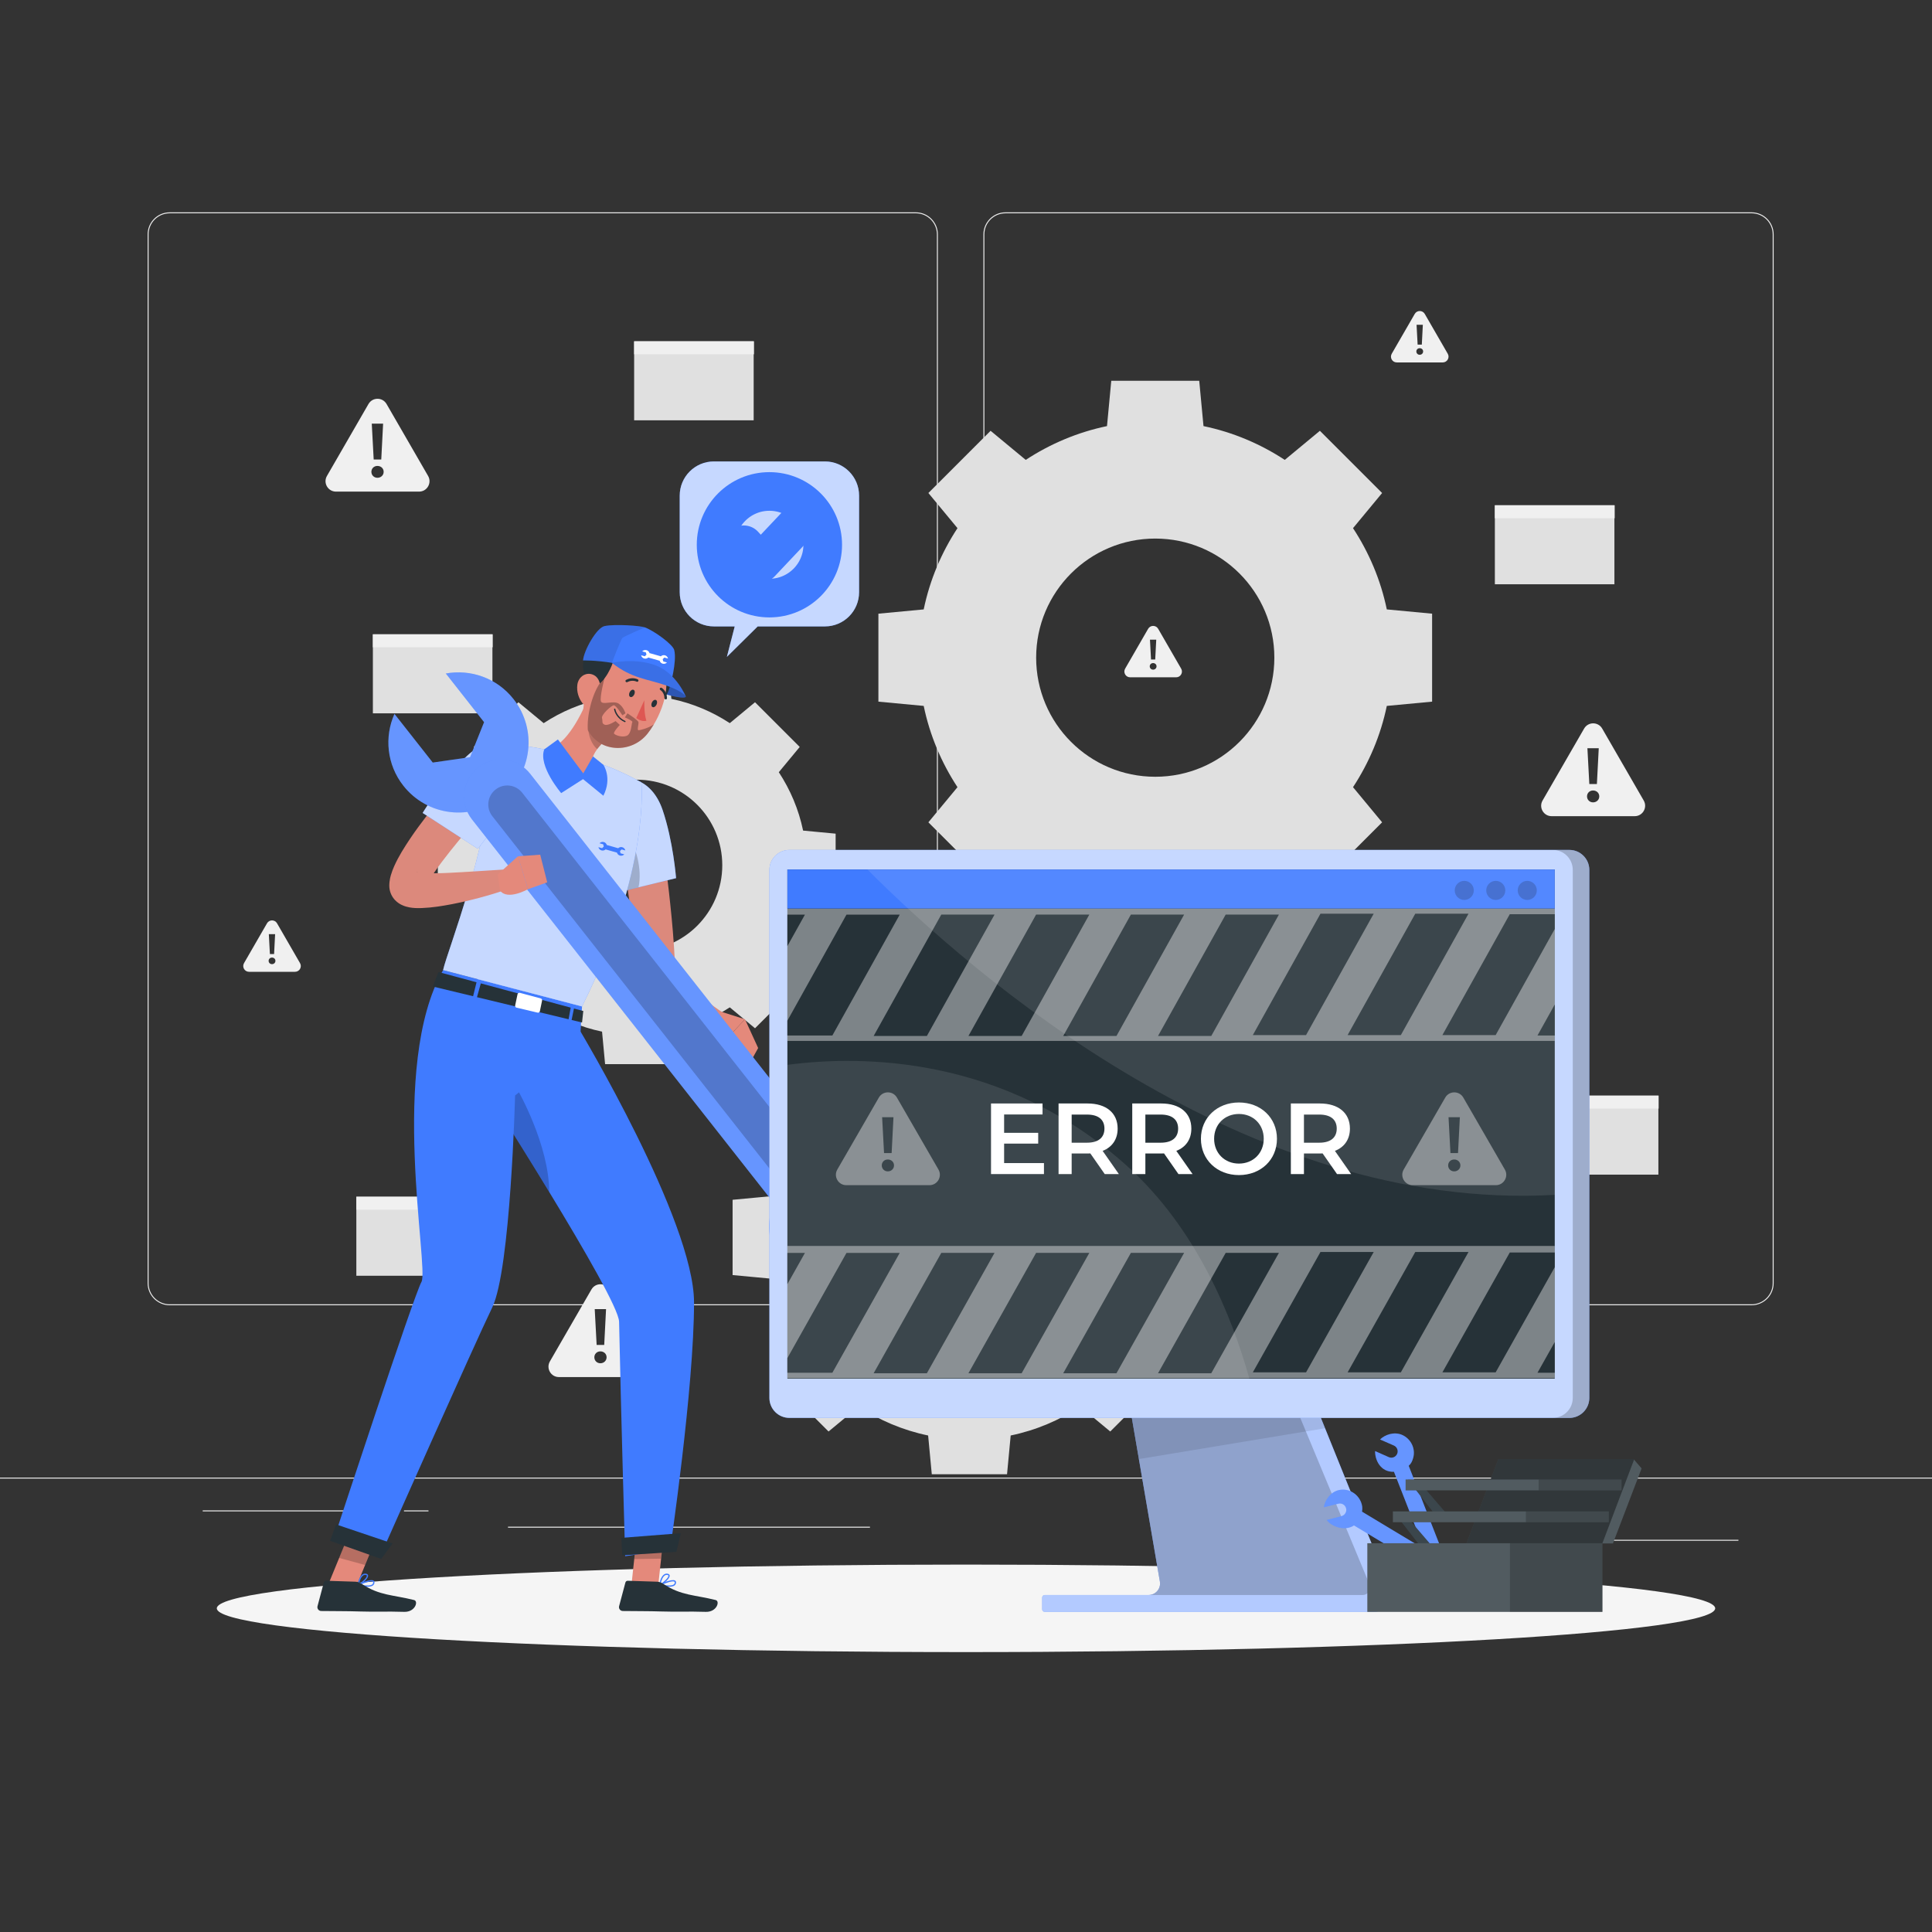 <svg width="100" height="100" viewBox="0 0 100 100" fill="none" xmlns="http://www.w3.org/2000/svg">
<rect x="0" y="0" width="100" height="100" fill="#333333" stroke="none"/>
<path d="M100 76.48H0V76.53H100V76.48Z" fill="#EBEBEB"/>
<path d="M89.98 79.699H83.356V79.749H89.98V79.699Z" fill="#EBEBEB"/>
<path d="M66.244 80.242H64.505V80.292H66.244V80.242Z" fill="#EBEBEB"/>
<path d="M83.156 77.842H79.317V77.892H83.156V77.842Z" fill="#EBEBEB"/>
<path d="M19.13 78.178H10.492V78.228H19.13V78.178Z" fill="#EBEBEB"/>
<path d="M22.178 78.178H20.911V78.228H22.178V78.178Z" fill="#EBEBEB"/>
<path d="M45.029 79.022H26.294V79.072H45.029V79.022Z" fill="#EBEBEB"/>
<path d="M47.403 67.56H8.783C8.154 67.56 7.641 67.048 7.641 66.418V12.132C7.641 11.503 8.154 10.99 8.783 10.99H47.403C48.032 10.99 48.544 11.503 48.544 12.132V66.418C48.544 67.048 48.032 67.56 47.403 67.56ZM8.783 11.041C8.181 11.041 7.691 11.53 7.691 12.132V66.419C7.691 67.021 8.181 67.51 8.783 67.51H47.403C48.005 67.51 48.494 67.021 48.494 66.419V12.132C48.494 11.53 48.005 11.04 47.403 11.04L8.783 11.041Z" fill="#EBEBEB"/>
<path d="M90.662 67.56H52.042C51.413 67.56 50.901 67.048 50.901 66.418V12.132C50.901 11.503 51.413 10.99 52.042 10.99H90.662C91.292 10.99 91.804 11.503 91.804 12.132V66.418C91.804 67.048 91.292 67.56 90.662 67.56ZM52.042 11.041C51.441 11.041 50.951 11.53 50.951 12.132V66.419C50.951 67.021 51.441 67.51 52.042 67.51H90.662C91.264 67.51 91.754 67.021 91.754 66.419V12.132C91.754 11.53 91.264 11.04 90.662 11.04L52.042 11.041Z" fill="#EBEBEB"/>
<path d="M45.466 31.764V36.317L47.811 36.538C48.127 38.064 48.732 39.483 49.559 40.744L48.053 42.563L51.273 45.783L53.092 44.277C54.353 45.104 55.772 45.709 57.298 46.026L57.519 48.37H62.072L62.293 46.025C63.819 45.709 65.239 45.104 66.499 44.277L68.318 45.783L71.538 42.563L70.032 40.744C70.859 39.483 71.464 38.064 71.781 36.538L74.126 36.317V31.764L71.781 31.543C71.464 30.017 70.859 28.597 70.032 27.337L71.538 25.518L68.318 22.298L66.499 23.804C65.239 22.977 63.819 22.372 62.293 22.055L62.072 19.71H57.519L57.298 22.055C55.772 22.372 54.353 22.977 53.092 23.804L51.273 22.298L48.053 25.518L49.559 27.337C48.732 28.597 48.127 30.016 47.811 31.543L45.466 31.764ZM59.796 27.876C63.2 27.876 65.96 30.636 65.96 34.041C65.96 37.445 63.2 40.205 59.796 40.205C56.391 40.205 53.631 37.445 53.631 34.041C53.631 30.636 56.391 27.876 59.796 27.876Z" fill="#E0E0E0"/>
<path d="M37.773 52.14L39.08 53.223L41.393 50.909L40.311 49.602C40.906 48.696 41.34 47.676 41.568 46.58L43.252 46.421V43.15L41.568 42.991C41.34 41.894 40.906 40.875 40.311 39.969L41.393 38.662L39.08 36.348L37.773 37.43C36.867 36.836 35.847 36.402 34.751 36.174L34.592 34.489L31.32 34.49L31.162 36.174C30.065 36.401 29.045 36.836 28.14 37.43L26.833 36.348L24.519 38.662L25.601 39.969C25.007 40.874 24.572 41.894 24.345 42.991L22.661 43.15V46.421L24.345 46.58C24.572 47.676 25.007 48.696 25.601 49.602L24.519 50.909L26.833 53.223L28.14 52.14C29.045 52.734 30.065 53.169 31.162 53.397L31.32 55.081H34.592L34.751 53.396C35.848 53.169 36.867 52.734 37.773 52.14ZM28.527 44.785C28.527 42.339 30.51 40.357 32.956 40.357C35.402 40.357 37.385 42.339 37.385 44.785C37.385 47.231 35.402 49.214 32.956 49.214C30.51 49.214 28.527 47.231 28.527 44.785Z" fill="#E0E0E0"/>
<path d="M52.313 74.301C53.619 74.031 54.833 73.513 55.911 72.806L57.467 74.094L60.222 71.34L58.933 69.783C59.641 68.705 60.158 67.491 60.429 66.185L62.435 65.997V62.101L60.429 61.913C60.158 60.607 59.641 59.393 58.933 58.315L60.222 56.759L57.467 54.005L55.911 55.293C54.833 54.585 53.619 54.068 52.313 53.797L52.124 51.791H48.229L48.04 53.797C46.735 54.068 45.521 54.585 44.443 55.293L42.886 54.005L40.132 56.759L41.42 58.315C40.713 59.393 40.195 60.607 39.924 61.913L37.919 62.101V65.997L39.924 66.185C40.195 67.491 40.713 68.705 41.42 69.783L40.132 71.34L42.886 74.094L44.443 72.806C45.521 73.513 46.735 74.031 48.04 74.301L48.229 76.307H52.124L52.313 74.301ZM44.904 64.049C44.904 61.137 47.265 58.776 50.177 58.776C53.089 58.776 55.45 61.137 55.45 64.049C55.45 66.961 53.089 69.322 50.177 69.322C47.265 69.322 44.904 66.961 44.904 64.049Z" fill="#E0E0E0"/>
<path d="M80.31 42.245H84.612C85.027 42.245 85.287 41.795 85.079 41.435L82.929 37.71C82.721 37.35 82.202 37.35 81.994 37.71L79.843 41.435C79.635 41.795 79.895 42.245 80.31 42.245ZM82.751 38.727L82.655 40.582H82.263L82.164 38.727H82.751ZM82.144 41.221C82.144 41.05 82.275 40.915 82.457 40.915C82.644 40.915 82.778 41.05 82.778 41.221C82.778 41.391 82.644 41.53 82.457 41.53C82.275 41.53 82.144 41.391 82.144 41.221Z" fill="#F0F0F0"/>
<path d="M17.39 25.446H21.691C22.107 25.446 22.366 24.996 22.159 24.636L20.008 20.911C19.8 20.551 19.281 20.551 19.073 20.911L16.922 24.636C16.714 24.996 16.974 25.446 17.39 25.446ZM19.83 21.927L19.734 23.783H19.342L19.243 21.927H19.83ZM19.223 24.421C19.223 24.251 19.354 24.116 19.536 24.116C19.723 24.116 19.858 24.251 19.858 24.421C19.858 24.592 19.723 24.73 19.536 24.73C19.354 24.73 19.223 24.592 19.223 24.421Z" fill="#F0F0F0"/>
<path d="M28.929 71.277H33.231C33.646 71.277 33.906 70.827 33.698 70.467L31.548 66.742C31.34 66.382 30.821 66.382 30.613 66.742L28.462 70.467C28.254 70.827 28.514 71.277 28.929 71.277ZM31.369 67.759L31.274 69.614H30.882L30.783 67.759H31.369ZM30.763 70.253C30.763 70.082 30.894 69.947 31.076 69.947C31.262 69.947 31.397 70.082 31.397 70.253C31.397 70.423 31.262 70.562 31.076 70.562C30.894 70.562 30.763 70.423 30.763 70.253Z" fill="#F0F0F0"/>
<path d="M69.202 65.887H73.503C73.919 65.887 74.178 65.437 73.971 65.077L71.82 61.352C71.612 60.992 71.093 60.992 70.885 61.352L68.734 65.077C68.526 65.437 68.786 65.887 69.202 65.887ZM71.642 62.369L71.547 64.225H71.154L71.055 62.369H71.642ZM71.035 64.863C71.035 64.692 71.166 64.557 71.348 64.557C71.535 64.557 71.669 64.692 71.669 64.863C71.669 65.033 71.535 65.172 71.348 65.172C71.166 65.172 71.035 65.033 71.035 64.863Z" fill="#F0F0F0"/>
<path d="M72.295 18.759H74.677C74.907 18.759 75.051 18.51 74.936 18.31L73.745 16.248C73.629 16.048 73.342 16.048 73.227 16.248L72.036 18.31C71.921 18.51 72.065 18.759 72.295 18.759ZM73.646 16.81L73.593 17.838H73.376L73.321 16.81H73.646ZM73.31 18.191C73.31 18.097 73.382 18.022 73.483 18.022C73.587 18.022 73.661 18.097 73.661 18.191C73.661 18.286 73.587 18.363 73.483 18.363C73.382 18.363 73.31 18.286 73.31 18.191Z" fill="#F0F0F0"/>
<path d="M12.889 50.3H15.271C15.501 50.3 15.645 50.051 15.53 49.852L14.339 47.789C14.224 47.59 13.936 47.59 13.821 47.789L12.63 49.852C12.515 50.051 12.659 50.3 12.889 50.3ZM14.24 48.352L14.187 49.38H13.97L13.915 48.352H14.24ZM13.904 49.733C13.904 49.639 13.977 49.564 14.078 49.564C14.181 49.564 14.256 49.639 14.256 49.733C14.256 49.828 14.181 49.904 14.078 49.904C13.977 49.904 13.904 49.828 13.904 49.733Z" fill="#F0F0F0"/>
<path d="M58.496 35.057H60.878C61.108 35.057 61.252 34.808 61.137 34.609L59.946 32.546C59.831 32.347 59.543 32.347 59.428 32.546L58.237 34.609C58.122 34.808 58.266 35.057 58.496 35.057ZM59.847 33.109L59.794 34.136H59.577L59.522 33.109H59.847ZM59.511 34.49C59.511 34.395 59.583 34.321 59.684 34.321C59.788 34.321 59.862 34.395 59.862 34.49C59.862 34.584 59.788 34.661 59.684 34.661C59.583 34.661 59.511 34.584 59.511 34.49Z" fill="#F0F0F0"/>
<path d="M39.01 17.666H32.823V21.755H39.01V17.666Z" fill="#E0E0E0"/>
<path d="M39.024 17.666H32.823V18.337H39.024V17.666Z" fill="#F0F0F0"/>
<path d="M25.488 32.832H19.3V36.922H25.488V32.832Z" fill="#E0E0E0"/>
<path d="M25.501 32.832H19.3V33.503H25.501V32.832Z" fill="#F0F0F0"/>
<path d="M24.631 61.943H18.444V66.033H24.631V61.943Z" fill="#E0E0E0"/>
<path d="M24.645 61.943H18.444V62.614H24.645V61.943Z" fill="#F0F0F0"/>
<path d="M72.276 51.403H66.088V55.493H72.276V51.403Z" fill="#E0E0E0"/>
<path d="M72.289 51.403H66.088V52.075H72.289V51.403Z" fill="#F0F0F0"/>
<path d="M85.838 56.71H79.65V60.799H85.838V56.71Z" fill="#E0E0E0"/>
<path d="M85.851 56.71H79.65V57.381H85.851V56.71Z" fill="#F0F0F0"/>
<path d="M83.562 26.153H77.374V30.242H83.562V26.153Z" fill="#E0E0E0"/>
<path d="M83.575 26.153H77.374V26.824H83.575V26.153Z" fill="#F0F0F0"/>
<path d="M50 85.512C71.416 85.512 88.778 84.498 88.778 83.248C88.778 81.997 71.416 80.983 50 80.983C28.584 80.983 11.222 81.997 11.222 83.248C11.222 84.498 28.584 85.512 50 85.512Z" fill="#F5F5F5"/>
<path d="M42.697 23.884H36.951C35.974 23.884 35.182 24.676 35.182 25.653V30.653C35.182 31.63 35.974 32.423 36.951 32.423H38.029L37.623 34.001L39.219 32.423H42.697C43.674 32.423 44.466 31.631 44.466 30.653V25.653C44.466 24.676 43.674 23.884 42.697 23.884Z" fill="#407BFF"/>
<path opacity="0.7" d="M42.697 23.884H36.951C35.974 23.884 35.182 24.676 35.182 25.653V30.653C35.182 31.63 35.974 32.423 36.951 32.423H38.029L37.623 34.001L39.219 32.423H42.697C43.674 32.423 44.466 31.631 44.466 30.653V25.653C44.466 24.676 43.674 23.884 42.697 23.884Z" fill="white"/>
<path d="M39.824 30.957C41.348 30.957 42.584 29.722 42.584 28.198C42.584 26.674 41.348 25.438 39.824 25.438C38.3 25.438 37.065 26.674 37.065 28.198C37.065 29.722 38.3 30.957 39.824 30.957Z" stroke="#407BFF" stroke-width="2" stroke-miterlimit="10"/>
<path d="M38.499 28.198L39.37 29.143L41.149 27.258" stroke="#407BFF" stroke-width="2" stroke-miterlimit="10" stroke-linecap="round" stroke-linejoin="round"/>
<path d="M32.661 82.255L34.052 82.232L34.398 79.016L33.006 79.04L32.661 82.255Z" fill="#E4897B"/>
<path opacity="0.2" d="M34.397 79.017L34.22 80.675L32.827 80.698L33.005 79.041L34.397 79.017Z" fill="black"/>
<path d="M35.923 67.41C35.927 71.816 34.687 80.189 34.687 80.189L32.358 80.55C32.358 80.55 32.132 72.739 32.044 68.414C32.031 67.777 30.256 64.703 28.428 61.699C27.486 60.15 26.529 58.619 25.791 57.449C24.999 56.195 24.459 55.356 24.459 55.356L29.986 53.288C29.986 53.288 35.92 63.173 35.923 67.41Z" fill="#407BFF"/>
<path d="M35.012 80.324L32.208 80.503L32.159 79.6L35.238 79.358L35.012 80.324Z" fill="#263238"/>
<path d="M34.12 82.037C34.119 82.024 34.127 82.01 34.139 82.004C34.204 81.974 34.774 81.708 34.94 81.809C34.972 81.828 34.989 81.859 34.991 81.898C34.993 81.963 34.97 82.016 34.922 82.055C34.764 82.185 34.368 82.118 34.145 82.066C34.144 82.065 34.143 82.065 34.141 82.064C34.13 82.06 34.122 82.05 34.12 82.037ZM34.257 82.023C34.562 82.084 34.792 82.078 34.881 82.005C34.912 81.979 34.926 81.945 34.925 81.901C34.924 81.884 34.918 81.873 34.905 81.865C34.902 81.863 34.898 81.861 34.893 81.859C34.79 81.82 34.482 81.925 34.257 82.023Z" fill="#407BFF"/>
<path d="M34.133 82.06C34.124 82.053 34.119 82.041 34.121 82.03C34.123 82.014 34.176 81.642 34.359 81.503C34.414 81.461 34.477 81.444 34.544 81.453C34.634 81.465 34.658 81.511 34.663 81.548C34.682 81.706 34.337 81.994 34.166 82.064C34.158 82.067 34.149 82.067 34.141 82.064C34.138 82.063 34.135 82.062 34.133 82.06ZM34.534 81.518C34.485 81.511 34.44 81.524 34.398 81.555C34.278 81.647 34.219 81.868 34.197 81.976C34.373 81.879 34.608 81.651 34.597 81.557C34.596 81.551 34.594 81.536 34.568 81.526C34.559 81.523 34.548 81.52 34.534 81.518Z" fill="#407BFF"/>
<path d="M34.012 81.869L32.493 81.82C32.436 81.818 32.385 81.856 32.371 81.911L32.045 83.133C32.011 83.259 32.104 83.383 32.235 83.385C32.783 83.394 33.577 83.387 34.266 83.41C35.071 83.436 35.583 83.399 36.528 83.429C37.099 83.448 37.281 82.878 37.044 82.818C35.966 82.546 35.26 82.595 34.343 81.988C34.243 81.921 34.132 81.873 34.012 81.869Z" fill="#263238"/>
<path opacity="0.2" d="M28.428 61.699C27.486 60.15 26.529 58.619 25.791 57.449C26.255 56.84 26.809 56.44 26.809 56.44C26.809 56.44 28.422 59.256 28.428 61.699Z" fill="black"/>
<path d="M16.96 82.088L18.304 82.453L19.531 79.461L18.188 79.096L16.96 82.088Z" fill="#E4897B"/>
<path opacity="0.2" d="M19.53 79.461L18.898 81.004L17.554 80.638L18.187 79.096L19.53 79.461Z" fill="black"/>
<path d="M30.126 52.093L30.013 54.027L26.661 56.702C26.661 56.702 26.432 65.702 25.478 67.674C24.525 69.645 19.937 79.974 19.937 79.974L17.428 79.206C17.428 79.206 21.414 67.066 21.816 66.348C22.217 65.631 20.106 55.162 22.934 50.212L30.126 52.093Z" fill="#407BFF"/>
<path d="M34.26 43.464C34.402 44.366 34.521 45.265 34.625 46.171C34.726 47.078 34.818 47.982 34.879 48.907L34.916 49.507C34.93 49.645 34.966 49.79 35.022 49.939C35.134 50.236 35.33 50.548 35.58 50.843C35.827 51.142 36.126 51.425 36.446 51.694C36.609 51.826 36.773 51.961 36.945 52.087C37.114 52.211 37.301 52.338 37.46 52.446L37.051 53.405C36.796 53.329 36.581 53.247 36.353 53.152C36.129 53.057 35.905 52.957 35.689 52.839C35.254 52.608 34.833 52.333 34.438 51.991C34.045 51.649 33.672 51.237 33.394 50.714C33.255 50.454 33.137 50.167 33.071 49.859C33.051 49.783 33.042 49.704 33.028 49.626L32.999 49.434L32.953 49.109L32.548 46.445C32.415 45.552 32.288 44.656 32.176 43.761L34.26 43.464Z" fill="#DC897C"/>
<path d="M31.351 40.996C30.572 42.076 31.908 46.205 31.908 46.205L34.993 45.453C34.993 45.453 34.845 43.529 34.292 41.912C33.724 40.251 32.206 39.811 31.351 40.996Z" fill="#407BFF"/>
<path opacity="0.7" d="M31.351 40.996C30.572 42.076 31.908 46.205 31.908 46.205L34.993 45.453C34.993 45.453 34.845 43.529 34.292 41.912C33.724 40.251 32.206 39.811 31.351 40.996Z" fill="white"/>
<path opacity="0.2" d="M32.399 43.204C32.937 43.716 33.245 45.035 33.05 45.926L31.907 46.205C31.907 46.205 31.394 44.619 31.189 43.156C31.489 42.916 31.783 42.618 32.399 43.204Z" fill="black"/>
<path d="M25.681 38.459C25.582 40.045 25.327 41.609 25.014 43.055C24.784 44.114 24.521 45.109 24.26 46.004C23.651 48.102 23.058 49.659 22.934 50.212C23.988 50.488 27.96 51.528 30.126 52.093C33.683 44.956 33.196 40.496 33.196 40.496C33.196 40.496 32.472 40.079 31.587 39.722C31.471 39.674 31.351 39.629 31.229 39.585C30.44 39.3 29.102 38.982 28.171 38.785C27.976 38.744 27.776 38.708 27.581 38.675C26.588 38.51 25.681 38.459 25.681 38.459Z" fill="#407BFF"/>
<path opacity="0.7" d="M25.681 38.459C25.582 40.045 25.327 41.609 25.014 43.055C24.784 44.114 24.521 45.109 24.26 46.004C23.651 48.102 23.058 49.659 22.934 50.212C23.988 50.488 27.96 51.528 30.126 52.093C33.683 44.956 33.196 40.496 33.196 40.496C33.196 40.496 32.472 40.079 31.587 39.722C31.471 39.674 31.351 39.629 31.229 39.585C30.44 39.3 29.102 38.982 28.171 38.785C27.976 38.744 27.776 38.708 27.581 38.675C26.588 38.51 25.681 38.459 25.681 38.459Z" fill="white"/>
<path d="M30.759 40.055C30.388 39.397 30.798 38.829 31.293 38.354L30.521 35.937C30.15 36.901 29.329 38.58 28.362 38.781C28.454 39.202 28.633 39.645 28.958 40.055H30.759Z" fill="#E4897B"/>
<path opacity="0.2" d="M30.836 36.923L31.293 38.353C31.153 38.486 31.021 38.627 30.911 38.776C30.576 38.496 30.322 37.782 30.524 37.375C30.624 37.172 30.748 36.993 30.836 36.923Z" fill="black"/>
<path d="M35.5 36.058C35.462 36.242 33.825 35.85 33.57 35.494C33.316 35.139 34.144 34.942 34.66 35.209C35.175 35.476 35.5 36.058 35.5 36.058Z" fill="#407BFF"/>
<path opacity="0.3" d="M35.5 36.058C35.462 36.242 33.825 35.85 33.57 35.494C33.316 35.139 34.144 34.942 34.66 35.209C35.175 35.476 35.5 36.058 35.5 36.058Z" fill="black"/>
<path d="M34.735 35.13C34.73 35.691 34.301 36.707 33.702 36.135C33.103 35.564 34.745 34.167 34.735 35.13Z" fill="#263238"/>
<path d="M33.844 37.494C33.739 37.671 33.629 37.832 33.515 37.975C32.689 39.014 31.042 38.963 30.427 37.796C30.385 37.72 30.349 37.64 30.319 37.555C29.984 36.628 30.345 35.903 30.85 34.623C31.354 33.343 33.022 32.959 34.002 33.997C34.856 34.901 34.47 36.444 33.844 37.494Z" fill="#E4897B"/>
<path d="M31.781 32.405C31.781 32.405 31.422 32.487 31.022 32.855C30.278 33.539 29.737 34.565 30.679 35.598C31.361 35.341 31.697 34.399 31.781 34.128V32.405Z" fill="#263238"/>
<path d="M29.884 35.437C29.834 35.804 29.96 36.159 30.15 36.397C30.435 36.754 30.849 36.564 30.997 36.155C31.13 35.787 31.141 35.158 30.746 34.947C30.356 34.74 29.941 35.017 29.884 35.437Z" fill="#E4897B"/>
<path d="M32.588 35.835C32.54 35.936 32.556 36.043 32.623 36.074C32.69 36.104 32.782 36.046 32.829 35.945C32.877 35.843 32.861 35.737 32.794 35.706C32.728 35.676 32.635 35.734 32.588 35.835Z" fill="#263238"/>
<path d="M33.742 36.359C33.694 36.461 33.71 36.567 33.777 36.598C33.844 36.628 33.936 36.57 33.983 36.469C34.031 36.368 34.015 36.261 33.948 36.23C33.881 36.2 33.789 36.258 33.742 36.359Z" fill="#263238"/>
<path d="M33.351 36.243C33.351 36.243 33.326 36.915 33.457 37.305C33.205 37.383 32.933 37.166 32.933 37.166L33.351 36.243Z" fill="#DE5753"/>
<path d="M32.206 37.306C32.245 37.331 32.288 37.354 32.334 37.375C32.351 37.383 32.371 37.375 32.378 37.359C32.386 37.342 32.378 37.323 32.362 37.316C31.914 37.111 31.85 36.706 31.849 36.702C31.847 36.684 31.83 36.672 31.812 36.674C31.794 36.677 31.781 36.694 31.784 36.712C31.786 36.728 31.842 37.078 32.206 37.306Z" fill="#263238"/>
<path d="M32.405 35.303C32.424 35.315 32.45 35.317 32.471 35.305C32.732 35.167 32.946 35.28 32.948 35.281C32.98 35.298 33.02 35.286 33.038 35.255C33.056 35.223 33.044 35.183 33.012 35.166C33.001 35.16 32.732 35.018 32.409 35.19C32.377 35.207 32.365 35.247 32.382 35.279C32.388 35.289 32.396 35.297 32.405 35.303Z" fill="#263238"/>
<path d="M34.423 36.191C34.433 36.197 34.446 36.201 34.459 36.201C34.496 36.2 34.525 36.17 34.524 36.134C34.518 35.771 34.261 35.611 34.25 35.603C34.219 35.584 34.178 35.593 34.159 35.624C34.14 35.654 34.149 35.695 34.179 35.714C34.19 35.72 34.387 35.846 34.392 36.137C34.393 36.16 34.405 36.179 34.423 36.191Z" fill="#263238"/>
<path d="M34.685 35.494C33.764 34.781 32.59 34.456 31.671 34.307C30.813 34.168 30.178 34.185 30.178 34.185C30.218 33.67 30.878 32.49 31.293 32.405C31.844 32.29 33.157 32.389 33.38 32.473C33.863 32.654 34.826 33.352 34.898 33.645C35.048 34.26 34.685 35.494 34.685 35.494Z" fill="#407BFF"/>
<path d="M31.671 34.307C31.671 34.307 32.891 34.034 33.957 34.448C35.023 34.862 35.5 36.058 35.5 36.058C35.5 36.058 35.405 35.812 34.524 35.494C33.547 35.142 32.718 35.136 31.671 34.307Z" fill="#407BFF"/>
<path opacity="0.1" d="M33.38 32.473C33.38 32.473 32.29 32.943 32.214 33.019C32.138 33.094 31.671 34.307 31.671 34.307C30.813 34.169 30.178 34.186 30.178 34.186C30.218 33.67 30.878 32.491 31.293 32.405C31.845 32.291 33.157 32.39 33.38 32.473Z" fill="black"/>
<path opacity="0.1" d="M31.671 34.307C31.671 34.307 32.891 34.034 33.957 34.448C35.023 34.862 35.5 36.058 35.5 36.058C35.5 36.058 35.405 35.812 34.524 35.494C33.547 35.142 32.718 35.136 31.671 34.307Z" fill="black"/>
<path opacity="0.3" d="M33.844 37.494C33.739 37.671 33.629 37.832 33.515 37.975C32.689 39.014 31.042 38.963 30.427 37.796C30.37 37.11 30.608 35.987 31.08 35.314L31.293 35.085C31.293 35.085 31.028 36.103 31.106 36.305C31.184 36.505 31.749 36.248 32.012 36.413C32.276 36.581 32.375 36.923 32.375 36.923L32.214 37.026C32.214 37.026 31.896 36.518 31.78 36.505C31.662 36.493 31.11 36.995 31.16 37.17C31.211 37.345 31.125 37.433 31.293 37.509C31.46 37.585 31.862 37.323 31.862 37.323L32.082 37.522C32.082 37.522 31.73 37.897 31.784 37.973C31.837 38.047 32.189 38.186 32.44 38.085C32.691 37.985 32.682 37.435 32.729 37.378C32.779 37.321 32.343 37.132 32.343 37.132L32.476 36.923C32.476 36.923 33.026 37.273 33.047 37.378C33.066 37.484 32.958 37.798 33.051 37.798C33.119 37.798 33.547 37.697 33.844 37.494Z" fill="black"/>
<path d="M34.331 34.236L34.3 34.119L34.386 34.034L34.578 34.087C34.56 34.008 34.501 33.941 34.418 33.918C34.339 33.897 34.258 33.92 34.203 33.973C34.195 33.968 34.186 33.965 34.177 33.962L33.648 33.812C33.639 33.81 33.629 33.808 33.62 33.808C33.599 33.735 33.542 33.673 33.463 33.652C33.38 33.629 33.295 33.656 33.24 33.715L33.431 33.767L33.461 33.884L33.375 33.969L33.184 33.916C33.202 33.995 33.261 34.062 33.344 34.085C33.423 34.106 33.504 34.083 33.559 34.03C33.567 34.035 33.576 34.038 33.585 34.041L34.114 34.191C34.123 34.193 34.133 34.195 34.142 34.195C34.162 34.269 34.22 34.33 34.299 34.352C34.382 34.374 34.467 34.347 34.522 34.289L34.331 34.236Z" fill="white"/>
<path d="M37.212 52.329L38.561 52.758L37.486 53.903C37.486 53.903 36.305 53.447 36.566 52.849L37.212 52.329Z" fill="#E4897B"/>
<path d="M39.242 54.246L38.838 54.976L37.486 53.903L38.561 52.758L39.242 54.246Z" fill="#E4897B"/>
<path d="M25.591 41.341C24.974 42.048 24.343 42.78 23.745 43.507C23.443 43.87 23.154 44.239 22.875 44.605C22.602 44.966 22.337 45.35 22.159 45.674C22.117 45.752 22.082 45.827 22.064 45.871C22.057 45.889 22.051 45.906 22.052 45.888C22.051 45.887 22.051 45.881 22.052 45.87L22.048 45.78C22.038 45.688 22.014 45.595 21.972 45.506C21.949 45.461 21.933 45.43 21.908 45.394C21.885 45.36 21.854 45.326 21.837 45.307C21.817 45.284 21.795 45.263 21.771 45.244C21.748 45.225 21.739 45.217 21.72 45.205C21.682 45.179 21.662 45.169 21.642 45.159C21.616 45.148 21.61 45.145 21.598 45.141C21.583 45.137 21.581 45.136 21.576 45.135C21.561 45.133 21.577 45.142 21.606 45.148C21.661 45.163 21.755 45.176 21.851 45.184C22.048 45.201 22.272 45.204 22.498 45.2C22.726 45.199 22.959 45.192 23.193 45.181C24.133 45.137 25.103 45.066 26.064 45.008L26.272 46.03C25.326 46.348 24.378 46.606 23.389 46.8C22.889 46.894 22.397 46.979 21.824 47.001C21.677 47.005 21.528 47.008 21.342 46.988C21.251 46.978 21.147 46.962 21.016 46.924C20.982 46.914 20.951 46.906 20.909 46.889C20.868 46.873 20.833 46.86 20.781 46.833C20.734 46.81 20.687 46.785 20.625 46.741C20.595 46.719 20.571 46.704 20.537 46.674C20.503 46.645 20.47 46.613 20.439 46.58C20.41 46.551 20.373 46.503 20.341 46.457C20.308 46.407 20.281 46.366 20.254 46.306C20.199 46.189 20.166 46.067 20.155 45.944C20.152 45.914 20.151 45.883 20.15 45.852L20.15 45.822L20.152 45.763C20.153 45.721 20.156 45.686 20.16 45.654C20.175 45.515 20.2 45.414 20.226 45.316C20.28 45.128 20.34 44.978 20.402 44.837C20.649 44.286 20.931 43.861 21.215 43.428C21.5 43 21.802 42.598 22.105 42.201C22.72 41.409 23.352 40.662 24.034 39.924L25.591 41.341Z" fill="#DC897C"/>
<path d="M25.255 38.476C23.94 38.685 21.876 42.078 21.876 42.078L24.732 43.934C24.732 43.934 25.875 42.537 26.666 41.008C27.529 39.343 26.849 38.223 25.255 38.476Z" fill="#407BFF"/>
<path opacity="0.7" d="M25.255 38.476C23.94 38.685 21.876 42.078 21.876 42.078L24.732 43.934C24.732 43.934 25.875 42.537 26.666 41.008C27.529 39.343 26.849 38.223 25.255 38.476Z" fill="white"/>
<path d="M28.172 38.785L28.877 38.274L30.189 40.03L30.694 39.152L31.23 39.585C31.23 39.585 31.7 40.262 31.23 41.187L30.178 40.327L29.047 41.051C29.047 41.051 27.843 39.647 28.172 38.785Z" fill="#407BFF"/>
<path d="M26.58 36.185C27.82 37.761 27.548 40.04 25.972 41.279C24.398 42.518 22.118 42.246 20.879 40.67C20.017 39.575 19.887 38.14 20.417 36.951L22.399 39.47L24.33 39.192L25.056 37.379L23.075 34.86C24.355 34.625 25.719 35.09 26.58 36.185Z" fill="#407BFF"/>
<path d="M40.59 65.728C39.351 64.152 39.623 61.873 41.199 60.634C42.773 59.395 45.053 59.667 46.292 61.243C47.153 62.338 47.284 63.773 46.754 64.962L44.772 62.443L42.841 62.721L42.114 64.534L44.096 67.053C42.816 67.288 41.452 66.823 40.59 65.728Z" fill="#407BFF"/>
<g opacity="0.2">
<path d="M26.58 36.185C27.82 37.761 27.548 40.04 25.972 41.279C24.398 42.518 22.118 42.246 20.879 40.67C20.017 39.575 19.887 38.14 20.417 36.951L22.399 39.47L24.33 39.192L25.056 37.379L23.075 34.86C24.355 34.625 25.719 35.09 26.58 36.185Z" fill="white"/>
<path d="M40.59 65.728C39.351 64.152 39.623 61.873 41.199 60.634C42.773 59.395 45.053 59.667 46.292 61.243C47.153 62.338 47.284 63.773 46.754 64.962L44.772 62.443L42.841 62.721L42.114 64.534L44.096 67.053C42.816 67.288 41.452 66.823 40.59 65.728Z" fill="white"/>
</g>
<path d="M42.418 62.185C41.588 62.839 40.384 62.695 39.731 61.864L24.432 42.416C23.778 41.585 23.922 40.381 24.753 39.728C25.583 39.074 26.787 39.218 27.44 40.049L42.739 59.498C43.393 60.328 43.249 61.532 42.418 62.185Z" fill="#407BFF"/>
<path opacity="0.2" d="M42.418 62.185C41.588 62.839 40.384 62.695 39.731 61.864L24.432 42.416C23.778 41.585 23.922 40.381 24.753 39.728C25.583 39.074 26.787 39.218 27.44 40.049L42.739 59.498C43.393 60.328 43.249 61.532 42.418 62.185Z" fill="white"/>
<path opacity="0.2" d="M41.522 61.046C41.095 61.382 40.477 61.308 40.141 60.881L25.484 42.248C25.148 41.821 25.222 41.203 25.649 40.867C26.075 40.531 26.694 40.605 27.029 41.032L41.687 59.665C42.023 60.092 41.949 60.71 41.522 61.046Z" fill="black"/>
<path d="M25.762 45.262L26.809 44.32L27.328 46.025C27.328 46.025 26.26 46.627 25.88 46.091L25.762 45.262Z" fill="#E4897B"/>
<path d="M27.961 44.239L28.324 45.669L27.328 46.025L26.809 44.32L27.961 44.239Z" fill="#E4897B"/>
<path d="M19.731 80.69L17.084 79.752L17.393 78.903L20.319 79.89L19.731 80.69Z" fill="#263238"/>
<path d="M18.51 82.037C18.509 82.024 18.517 82.01 18.529 82.004C18.594 81.974 19.164 81.708 19.33 81.809C19.362 81.828 19.379 81.859 19.381 81.898C19.383 81.963 19.36 82.016 19.312 82.055C19.154 82.185 18.758 82.118 18.536 82.066C18.534 82.065 18.533 82.065 18.531 82.064C18.52 82.06 18.512 82.05 18.51 82.037ZM18.647 82.023C18.952 82.084 19.182 82.078 19.271 82.005C19.302 81.979 19.316 81.945 19.315 81.901C19.314 81.884 19.308 81.873 19.295 81.865C19.292 81.863 19.288 81.861 19.284 81.859C19.18 81.82 18.872 81.925 18.647 82.023Z" fill="#407BFF"/>
<path d="M18.523 82.06C18.514 82.053 18.509 82.041 18.511 82.03C18.513 82.014 18.566 81.642 18.749 81.503C18.804 81.461 18.867 81.444 18.934 81.453C19.024 81.465 19.048 81.511 19.053 81.548C19.072 81.706 18.727 81.994 18.556 82.064C18.548 82.067 18.539 82.067 18.531 82.064C18.528 82.063 18.526 82.062 18.523 82.06ZM18.924 81.518C18.875 81.511 18.83 81.524 18.788 81.555C18.668 81.647 18.61 81.868 18.587 81.976C18.763 81.879 18.999 81.651 18.987 81.557C18.986 81.551 18.985 81.536 18.958 81.526C18.949 81.523 18.938 81.52 18.924 81.518Z" fill="#407BFF"/>
<path d="M18.402 81.869L16.883 81.82C16.826 81.818 16.775 81.856 16.76 81.911L16.435 83.133C16.401 83.259 16.493 83.383 16.625 83.385C17.173 83.394 17.967 83.387 18.655 83.41C19.461 83.436 19.973 83.399 20.918 83.429C21.489 83.448 21.671 82.878 21.434 82.818C20.356 82.546 19.649 82.595 18.733 81.988C18.633 81.921 18.522 81.873 18.402 81.869Z" fill="#263238"/>
<path d="M22.694 50.311L24.665 50.842L24.488 51.564L22.401 51.062L22.694 50.311Z" fill="#263238"/>
<path d="M24.887 50.9L29.539 52.154L29.43 52.757L24.688 51.614L24.887 50.9Z" fill="#263238"/>
<path d="M30.191 52.329L30.127 52.925L29.586 52.795L29.708 52.2L30.191 52.329Z" fill="#263238"/>
<path d="M26.788 51.459L26.664 52.044C26.653 52.095 26.684 52.144 26.735 52.156L27.829 52.414C27.881 52.426 27.933 52.393 27.944 52.341L28.058 51.79C28.068 51.741 28.039 51.693 27.99 51.68L26.906 51.388C26.853 51.374 26.8 51.406 26.788 51.459Z" fill="white"/>
<path d="M32.121 44.168L32.09 44.051L32.176 43.967L32.367 44.019C32.35 43.941 32.291 43.874 32.208 43.851C32.129 43.829 32.048 43.853 31.993 43.906C31.985 43.901 31.976 43.897 31.967 43.895L31.438 43.745C31.428 43.742 31.419 43.741 31.41 43.741C31.389 43.667 31.332 43.606 31.253 43.584C31.17 43.561 31.085 43.588 31.03 43.647L31.221 43.7L31.251 43.817L31.165 43.902L30.974 43.849C30.991 43.928 31.051 43.994 31.134 44.017C31.213 44.039 31.293 44.015 31.349 43.963C31.357 43.967 31.366 43.971 31.375 43.973L31.904 44.123C31.913 44.126 31.922 44.127 31.932 44.128C31.952 44.201 32.009 44.263 32.088 44.284C32.172 44.307 32.257 44.28 32.312 44.221L32.121 44.168Z" fill="#407BFF"/>
<path d="M53.942 82.692V83.295C53.942 83.37 54.003 83.429 54.078 83.429H71.107C71.737 83.429 72.166 82.793 71.931 82.211L66.535 68.846L57.814 68.906L58.112 70.64L60.036 81.863C60.098 82.225 59.819 82.557 59.451 82.557H54.079C54.003 82.557 53.942 82.617 53.942 82.692Z" fill="#407BFF"/>
<path opacity="0.6" d="M53.942 82.692V83.295C53.942 83.37 54.003 83.429 54.078 83.429H71.107C71.737 83.429 72.166 82.793 71.931 82.211L68.585 73.926L66.535 68.846L57.815 68.906L58.112 70.64L58.949 75.521L60.036 81.863C60.098 82.225 59.819 82.557 59.451 82.557H54.079C54.003 82.557 53.942 82.617 53.942 82.692Z" fill="white"/>
<path opacity="0.2" d="M59.451 82.557H70.531C70.808 82.557 70.996 82.275 70.89 82.019L66.159 70.64H58.112L60.036 81.863C60.098 82.225 59.819 82.557 59.451 82.557Z" fill="black"/>
<path opacity="0.1" d="M57.814 68.906L58.112 70.64L58.949 75.521L68.585 73.926L66.535 68.846L57.814 68.906Z" fill="black"/>
<path d="M40.857 43.992H41.713H80.373H81.229C81.799 43.992 82.262 44.455 82.262 45.025V72.356C82.262 72.927 81.799 73.39 81.229 73.39H80.373H41.713H40.857C40.287 73.39 39.824 72.927 39.824 72.356V45.025C39.824 44.455 40.287 43.992 40.857 43.992Z" fill="#407BFF"/>
<path opacity="0.7" d="M40.857 43.992H41.713H80.373H81.229C81.799 43.992 82.262 44.455 82.262 45.025V72.356C82.262 72.927 81.799 73.39 81.229 73.39H80.373H41.713H40.857C40.287 73.39 39.824 72.927 39.824 72.356V45.025C39.824 44.455 40.287 43.992 40.857 43.992Z" fill="white"/>
<path opacity="0.2" d="M80.374 73.389H81.23C81.8 73.389 82.262 72.927 82.262 72.357V45.026C82.262 44.454 81.8 43.992 81.23 43.992H80.374C80.944 43.992 81.406 44.454 81.406 45.026V72.357C81.406 72.927 80.944 73.389 80.374 73.389Z" fill="black"/>
<path d="M80.474 45.004H40.755V71.359H80.474V45.004Z" fill="#263238"/>
<path d="M80.475 45.004H40.755V47.026H80.475V45.004Z" fill="#407BFF"/>
<path opacity="0.2" d="M79.545 46.087C79.545 46.36 79.324 46.581 79.051 46.581C78.778 46.581 78.557 46.36 78.557 46.087C78.557 45.814 78.778 45.593 79.051 45.593C79.324 45.593 79.545 45.814 79.545 46.087Z" fill="black"/>
<path opacity="0.2" d="M77.915 46.087C77.915 46.36 77.693 46.581 77.421 46.581C77.148 46.581 76.927 46.36 76.927 46.087C76.927 45.814 77.148 45.593 77.421 45.593C77.693 45.593 77.915 45.814 77.915 46.087Z" fill="black"/>
<path opacity="0.2" d="M76.284 46.087C76.284 46.36 76.063 46.581 75.79 46.581C75.517 46.581 75.296 46.36 75.296 46.087C75.296 45.814 75.517 45.593 75.79 45.593C76.063 45.593 76.284 45.814 76.284 46.087Z" fill="black"/>
<path opacity="0.4" d="M80.474 47.037H40.755V53.878H80.474V47.037Z" fill="white"/>
<path d="M41.664 47.34L40.755 48.97V47.34H41.664Z" fill="#263238"/>
<path d="M46.57 47.34L43.083 53.597H40.755V52.83L43.814 47.34H46.57Z" fill="#263238"/>
<path d="M47.975 53.622H45.22L48.721 47.339H51.477L47.975 53.622Z" fill="#263238"/>
<path d="M52.881 53.622H50.126L53.628 47.339H56.383L52.881 53.622Z" fill="#263238"/>
<path d="M57.788 53.622H55.033L58.534 47.339H61.29L57.788 53.622Z" fill="#263238"/>
<path d="M62.695 53.622H59.939L63.441 47.339H66.196L62.695 53.622Z" fill="#263238"/>
<path d="M67.601 53.576H64.846L68.347 47.293H71.103L67.601 53.576Z" fill="#263238"/>
<path d="M72.508 53.576H69.752L73.254 47.293H76.01L72.508 53.576Z" fill="#263238"/>
<path d="M80.474 47.319V48.085L77.415 53.576H74.658L78.146 47.319H80.474Z" fill="#263238"/>
<path d="M80.474 51.992V53.597H79.58L80.474 51.992Z" fill="#263238"/>
<path opacity="0.4" d="M80.474 64.49H40.755V71.331H80.474V64.49Z" fill="white"/>
<path d="M41.664 64.85L40.755 66.467V64.85H41.664Z" fill="#263238"/>
<path d="M46.57 64.85L43.083 71.053H40.755V70.294L43.814 64.85H46.57Z" fill="#263238"/>
<path d="M47.975 71.079H45.22L48.721 64.849H51.477L47.975 71.079Z" fill="#263238"/>
<path d="M52.881 71.079H50.126L53.628 64.849H56.383L52.881 71.079Z" fill="#263238"/>
<path d="M57.788 71.079H55.033L58.534 64.849H61.29L57.788 71.079Z" fill="#263238"/>
<path d="M62.695 71.079H59.939L63.441 64.849H66.196L62.695 71.079Z" fill="#263238"/>
<path d="M67.601 71.033H64.846L68.347 64.803H71.103L67.601 71.033Z" fill="#263238"/>
<path d="M72.508 71.033H69.752L73.254 64.803H76.01L72.508 71.033Z" fill="#263238"/>
<path d="M80.474 64.829V65.589L77.415 71.033H74.658L78.146 64.829H80.474Z" fill="#263238"/>
<path d="M80.474 69.463V71.053H79.58L80.474 69.463Z" fill="#263238"/>
<path d="M54.035 60.201V60.77H51.295V57.116H53.962V57.685H51.973V58.635H53.737V59.193H51.973V60.201H54.035Z" fill="white"/>
<path d="M57.181 60.77L56.435 59.7C56.388 59.705 56.341 59.705 56.294 59.705H55.469V60.77H54.791V57.116H56.294C57.254 57.116 57.849 57.607 57.849 58.416C57.849 58.969 57.567 59.376 57.072 59.569L57.912 60.77H57.181V60.77ZM56.263 57.69H55.469V59.146H56.263C56.858 59.146 57.166 58.875 57.166 58.416C57.166 57.956 56.858 57.69 56.263 57.69Z" fill="white"/>
<path d="M60.996 60.77L60.25 59.7C60.203 59.705 60.156 59.705 60.109 59.705H59.284V60.77H58.605V57.116H60.109C61.069 57.116 61.664 57.607 61.664 58.416C61.664 58.969 61.382 59.376 60.886 59.569L61.727 60.77H60.996V60.77ZM60.077 57.69H59.284V59.146H60.077C60.672 59.146 60.98 58.875 60.98 58.416C60.98 57.956 60.672 57.69 60.077 57.69Z" fill="white"/>
<path d="M62.159 58.943C62.159 57.862 62.994 57.064 64.127 57.064C65.259 57.064 66.095 57.857 66.095 58.943C66.095 60.029 65.26 60.822 64.127 60.822C62.994 60.822 62.159 60.023 62.159 58.943ZM65.411 58.943C65.411 58.196 64.863 57.659 64.127 57.659C63.391 57.659 62.843 58.196 62.843 58.943C62.843 59.689 63.391 60.227 64.127 60.227C64.863 60.227 65.411 59.689 65.411 58.943Z" fill="white"/>
<path d="M69.204 60.77L68.458 59.7C68.411 59.705 68.364 59.705 68.317 59.705H67.492V60.77H66.814V57.116H68.317C69.277 57.116 69.872 57.607 69.872 58.416C69.872 58.969 69.59 59.376 69.095 59.569L69.935 60.77H69.204V60.77ZM68.286 57.69H67.492V59.146H68.286C68.881 59.146 69.189 58.875 69.189 58.416C69.189 57.956 68.881 57.69 68.286 57.69Z" fill="white"/>
<path opacity="0.4" d="M73.122 61.345H77.424C77.839 61.345 78.099 60.895 77.891 60.535L75.741 56.81C75.533 56.45 75.013 56.45 74.806 56.81L72.655 60.535C72.447 60.895 72.707 61.345 73.122 61.345ZM75.562 57.827L75.467 59.682H75.075L74.976 57.827H75.562ZM74.956 60.321C74.956 60.15 75.087 60.015 75.269 60.015C75.455 60.015 75.59 60.15 75.59 60.321C75.59 60.491 75.455 60.63 75.269 60.63C75.086 60.63 74.956 60.491 74.956 60.321Z" fill="white"/>
<path opacity="0.4" d="M43.806 61.345H48.107C48.523 61.345 48.783 60.895 48.575 60.535L46.424 56.81C46.217 56.45 45.697 56.45 45.489 56.81L43.339 60.535C43.131 60.895 43.39 61.345 43.806 61.345ZM46.246 57.827L46.151 59.682H45.758L45.659 57.827H46.246ZM45.64 60.321C45.64 60.15 45.77 60.015 45.953 60.015C46.139 60.015 46.274 60.15 46.274 60.321C46.274 60.491 46.139 60.63 45.953 60.63C45.77 60.63 45.64 60.491 45.64 60.321Z" fill="white"/>
<path opacity="0.1" d="M44.895 45.004C50.387 50.506 64.492 62.751 80.475 61.845V45.004H44.895Z" fill="white"/>
<path opacity="0.1" d="M40.755 55.116V71.359H64.668C63.751 68.078 61.918 63.586 58.362 60.375C51.965 54.599 44.541 54.616 40.755 55.116Z" fill="white"/>
<path d="M74.799 82.199L75.512 82.511C75.262 82.762 74.779 82.928 74.371 82.75C73.909 82.547 73.692 82.023 73.825 81.548C73.872 81.384 73.955 81.245 74.086 81.126L72.151 76.179C71.454 76.209 71.16 75.557 71.176 75.108L71.884 75.422C72.051 75.495 72.243 75.42 72.316 75.253C72.389 75.086 72.312 74.892 72.145 74.819L71.432 74.507C71.682 74.257 72.164 74.091 72.572 74.269C73.034 74.472 73.28 74.985 73.147 75.459C73.1 75.624 73.046 75.752 72.915 75.87L74.85 80.817C75.393 80.848 75.812 81.451 75.796 81.9L75.073 81.592C74.907 81.519 74.707 81.597 74.634 81.763C74.561 81.93 74.632 82.126 74.799 82.199Z" fill="#407BFF"/>
<path opacity="0.2" d="M74.799 82.199L75.512 82.511C75.262 82.762 74.779 82.928 74.371 82.75C73.909 82.547 73.692 82.023 73.825 81.548C73.872 81.384 73.955 81.245 74.086 81.126L72.151 76.179C71.454 76.209 71.16 75.557 71.176 75.108L71.884 75.422C72.051 75.495 72.243 75.42 72.316 75.253C72.389 75.086 72.312 74.892 72.145 74.819L71.432 74.507C71.682 74.257 72.164 74.091 72.572 74.269C73.034 74.472 73.28 74.985 73.147 75.459C73.1 75.624 73.046 75.752 72.915 75.87L74.85 80.817C75.393 80.848 75.812 81.451 75.796 81.9L75.073 81.592C74.907 81.519 74.707 81.597 74.634 81.763C74.561 81.93 74.632 82.126 74.799 82.199Z" fill="white"/>
<path d="M69.278 77.829L68.523 78.016C68.569 77.665 68.85 77.239 69.282 77.131C69.772 77.01 70.264 77.292 70.447 77.75C70.511 77.909 70.53 78.069 70.498 78.243L75.05 80.982C75.584 80.534 76.215 80.871 76.476 81.236L75.723 81.42C75.547 81.464 75.44 81.64 75.484 81.817C75.528 81.994 75.708 82.1 75.884 82.056L76.64 81.868C76.595 82.219 76.313 82.645 75.881 82.752C75.391 82.874 74.884 82.618 74.7 82.16C74.636 82.002 74.602 81.867 74.633 81.694L70.082 78.954C69.633 79.261 68.933 79.039 68.672 78.674L69.432 78.477C69.609 78.433 69.719 78.25 69.675 78.074C69.631 77.897 69.455 77.785 69.278 77.829Z" fill="#407BFF"/>
<path opacity="0.2" d="M69.278 77.829L68.523 78.016C68.569 77.665 68.85 77.239 69.282 77.131C69.772 77.01 70.264 77.292 70.447 77.75C70.511 77.909 70.53 78.069 70.498 78.243L75.05 80.982C75.584 80.534 76.215 80.871 76.476 81.236L75.723 81.42C75.547 81.464 75.44 81.64 75.484 81.817C75.528 81.994 75.708 82.1 75.884 82.056L76.64 81.868C76.595 82.219 76.313 82.645 75.881 82.752C75.391 82.874 74.884 82.618 74.7 82.16C74.636 82.002 74.602 81.867 74.633 81.694L70.082 78.954C69.633 79.261 68.933 79.039 68.672 78.674L69.432 78.477C69.609 78.433 69.719 78.25 69.675 78.074C69.631 77.897 69.455 77.785 69.278 77.829Z" fill="white"/>
<path d="M84.578 75.551L84.577 75.553L84.59 75.521H77.555L75.906 79.878H82.91L82.906 79.889H83.485L84.969 76.004L84.578 75.551Z" fill="#263238"/>
<path opacity="0.2" d="M84.578 75.551L84.577 75.553L84.59 75.521H77.555L75.906 79.878H82.91L82.906 79.889H83.485L84.969 76.004L84.578 75.551Z" fill="white"/>
<path opacity="0.4" d="M84.59 75.521L82.94 79.878L75.906 79.878L77.555 75.521H84.59Z" fill="black"/>
<path d="M72.38 78.571L74.007 80.662L74.592 80.574L72.874 78.571H72.38Z" fill="#263238"/>
<path opacity="0.1" d="M72.38 78.571L74.007 80.662L74.592 80.574L72.874 78.571H72.38Z" fill="white"/>
<path d="M72.874 76.593L74.502 78.684L75.086 78.596L73.368 76.593H72.874Z" fill="#263238"/>
<path opacity="0.1" d="M72.874 76.593L74.502 78.684L75.086 78.596L73.368 76.593H72.874Z" fill="white"/>
<path d="M70.775 83.429H82.94V79.878H70.775V83.429Z" fill="#263238"/>
<path opacity="0.2" d="M70.775 83.429H82.94V79.878H70.775V83.429Z" fill="white"/>
<path d="M72.095 78.79H83.27V78.229H72.095V78.79Z" fill="#263238"/>
<path opacity="0.2" d="M72.095 78.79H83.27V78.229H72.095V78.79Z" fill="white"/>
<path opacity="0.2" d="M78.981 78.79H83.27V78.229H78.981V78.79Z" fill="black"/>
<path d="M72.755 77.141H83.93V76.579H72.755V77.141Z" fill="#263238"/>
<path opacity="0.2" d="M72.755 77.141H83.93V76.579H72.755V77.141Z" fill="white"/>
<path opacity="0.2" d="M79.64 77.141H83.93V76.579H79.64V77.141Z" fill="black"/>
<path opacity="0.2" d="M78.156 83.429H82.94V79.878H78.156V83.429Z" fill="black"/>
</svg>

